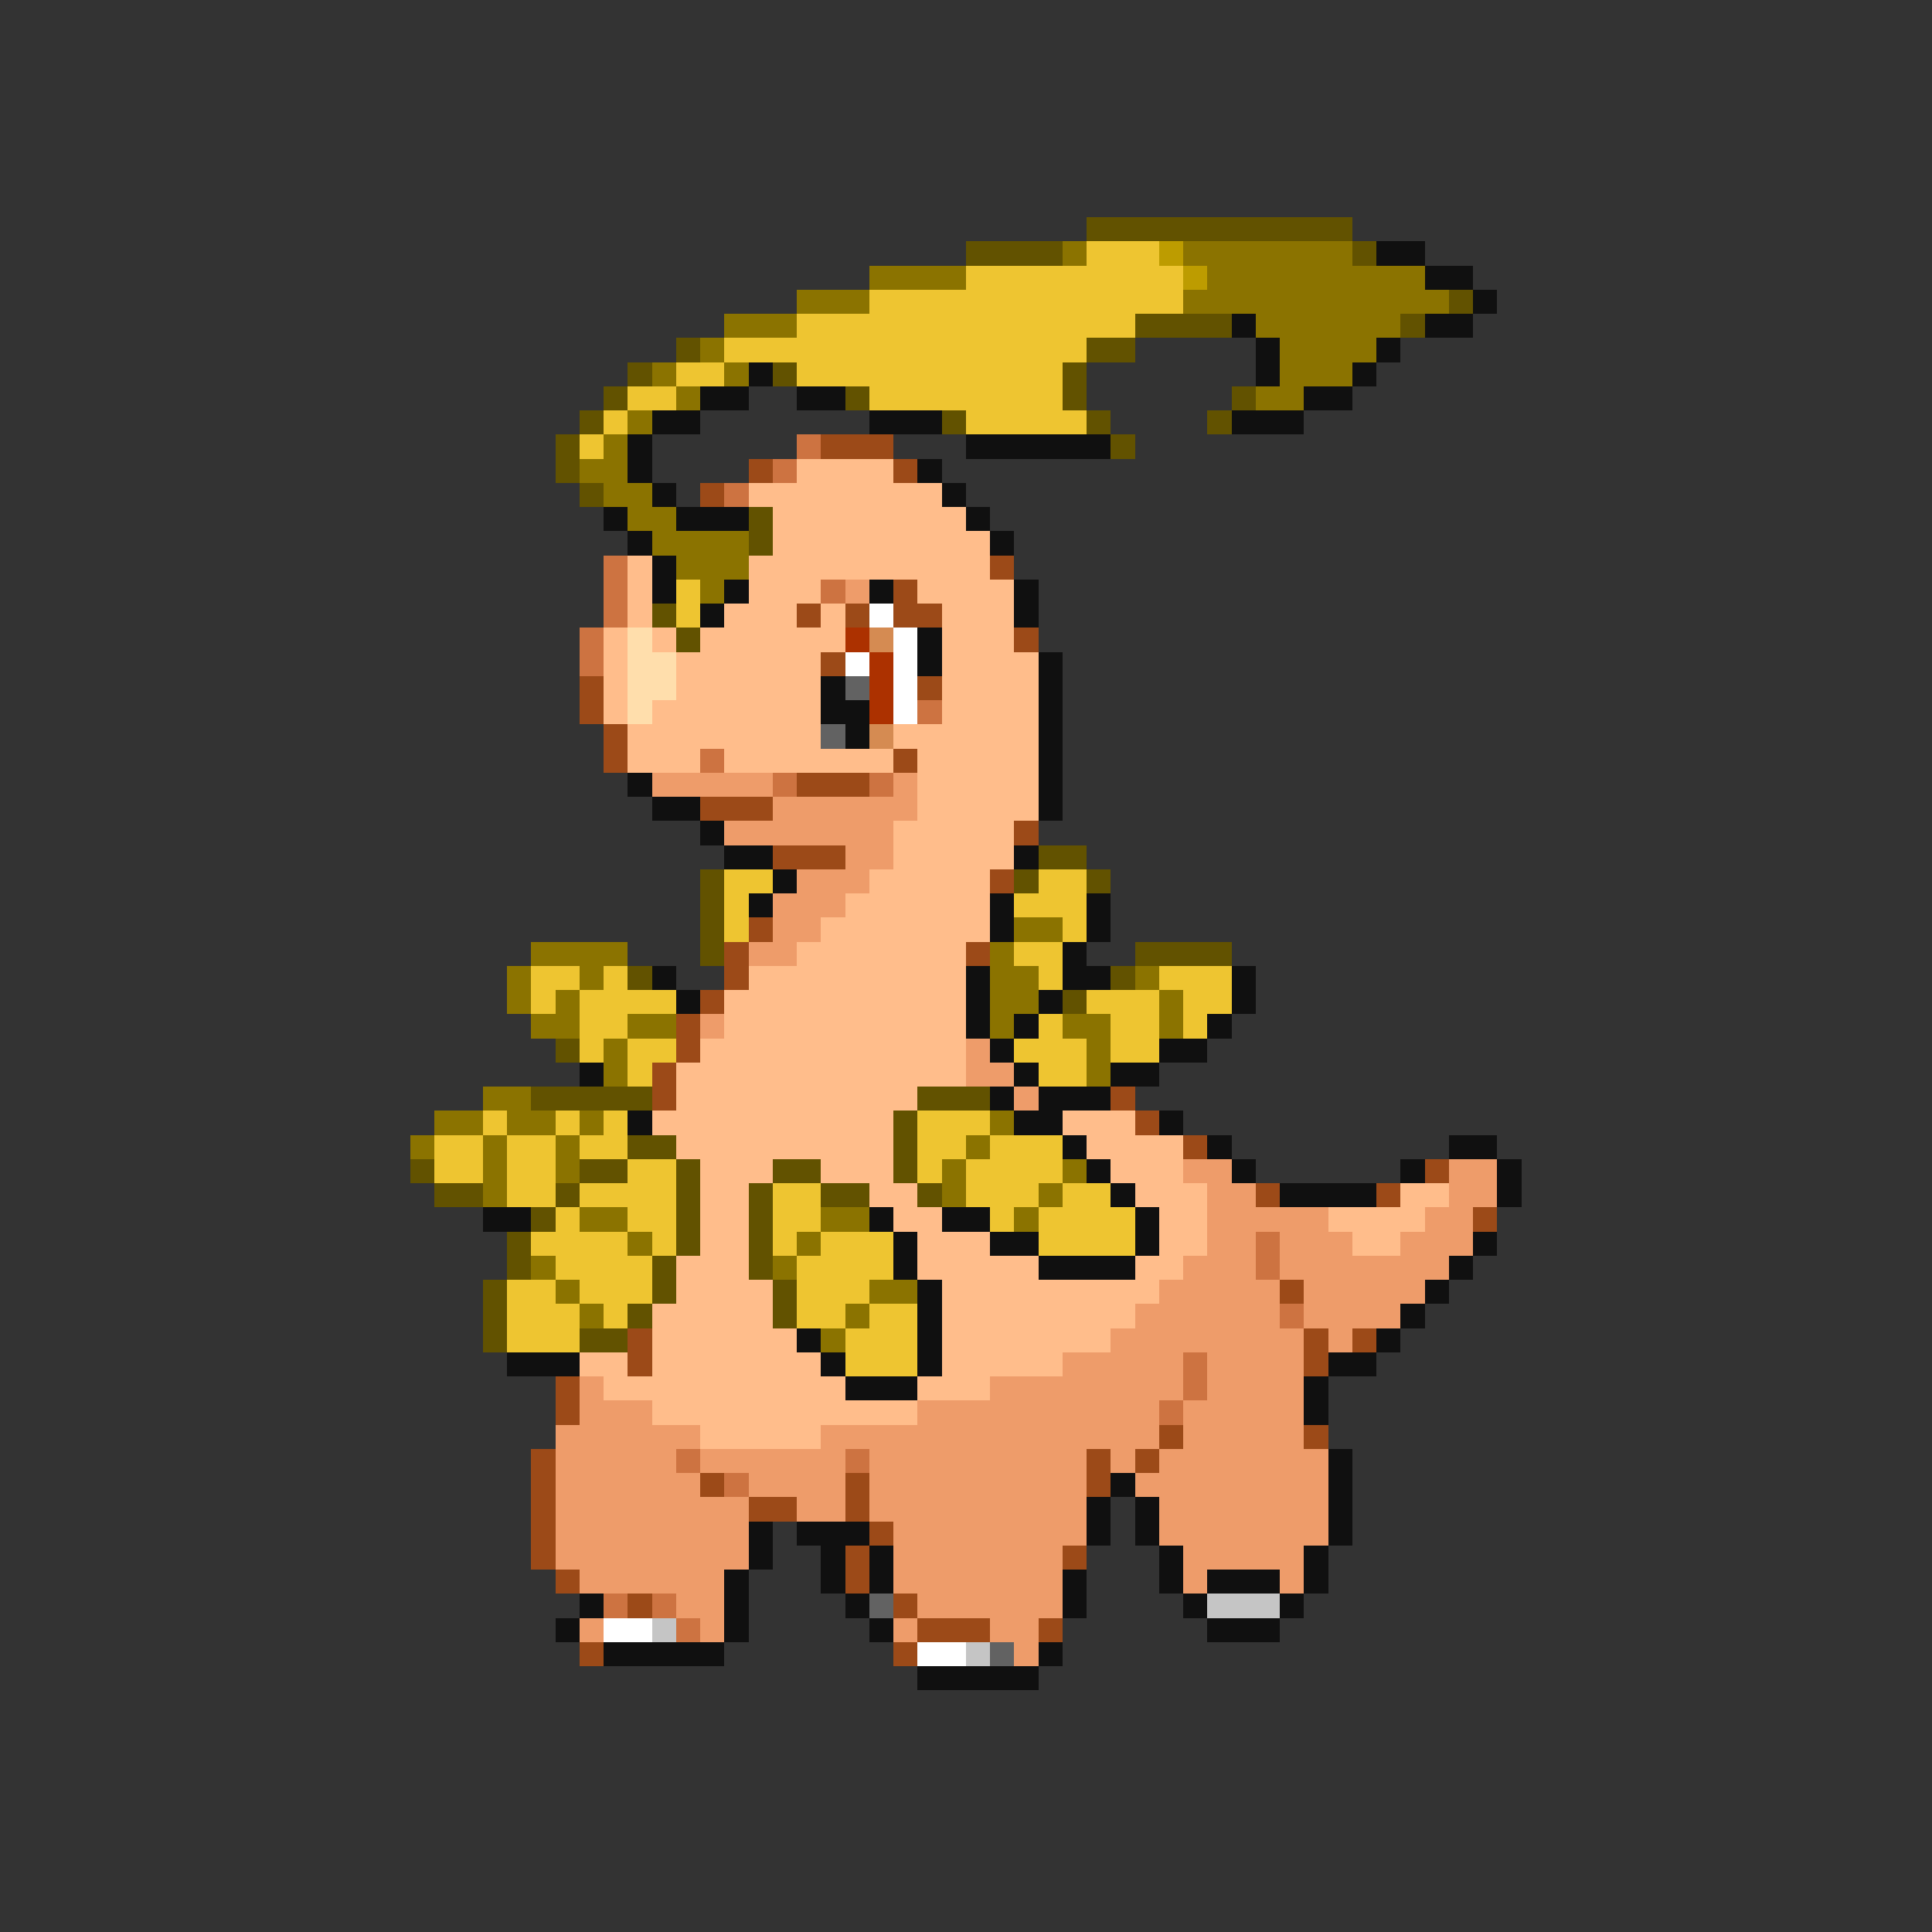 <svg xmlns="http://www.w3.org/2000/svg" viewBox="0 -0.5 80 80" shape-rendering="crispEdges">
<rect x="0" y="-0.5" width="80" height="80" fill="#333333" stroke="none"/>
<path stroke="#625200" d="M45 9h11M40 10h4M56 10h1M60 12h1M47 13h4M58 13h1M28 14h1M45 14h2M26 15h1M32 15h1M44 15h1M25 16h1M35 16h1M44 16h1M51 16h1M24 17h1M39 17h1M45 17h1M50 17h1M23 18h1M46 18h1M23 19h1M24 20h1M31 21h1M31 22h1M27 25h1M28 26h1M43 35h2M29 36h1M42 36h1M45 36h1M29 37h1M29 38h1M29 39h1M47 39h4M26 40h1M46 40h1M44 41h1M23 43h1M22 45h5M38 45h3M37 46h1M26 47h2M37 47h1M17 48h1M24 48h2M28 48h1M32 48h2M37 48h1M18 49h2M23 49h1M28 49h1M31 49h1M34 49h2M38 49h1M22 50h1M28 50h1M31 50h1M21 51h1M28 51h1M31 51h1M21 52h1M27 52h1M31 52h1M20 53h1M27 53h1M32 53h1M20 54h1M26 54h1M32 54h1M20 55h1M24 55h2" />
<path stroke="#8b7300" d="M44 10h1M49 10h7M36 11h4M50 11h9M33 12h3M49 12h11M30 13h3M52 13h6M29 14h1M53 14h4M27 15h1M30 15h1M53 15h3M28 16h1M52 16h2M26 17h1M25 18h1M24 19h2M25 20h2M26 21h2M27 22h4M28 23h3M29 24h1M42 38h2M22 39h4M41 39h1M21 40h1M24 40h1M41 40h2M47 40h1M21 41h1M23 41h1M41 41h2M48 41h1M22 42h2M26 42h2M41 42h1M44 42h2M48 42h1M25 43h1M45 43h1M25 44h1M45 44h1M20 45h2M18 46h2M21 46h2M24 46h1M41 46h1M17 47h1M20 47h1M23 47h1M40 47h1M20 48h1M23 48h1M39 48h1M44 48h1M20 49h1M39 49h1M43 49h1M24 50h2M34 50h2M42 50h1M26 51h1M33 51h1M22 52h1M32 52h1M23 53h1M36 53h2M24 54h1M35 54h1M34 55h1" />
<path stroke="#eec531" d="M45 10h3M40 11h9M36 12h13M33 13h14M30 14h15M28 15h2M33 15h11M26 16h2M36 16h8M25 17h1M40 17h5M24 18h1M28 24h1M28 25h1M30 36h2M43 36h2M30 37h1M42 37h3M30 38h1M44 38h1M42 39h2M22 40h2M25 40h1M43 40h1M48 40h3M22 41h1M24 41h4M45 41h3M49 41h2M24 42h2M43 42h1M46 42h2M49 42h1M24 43h1M26 43h2M42 43h3M46 43h2M26 44h1M43 44h2M20 46h1M23 46h1M25 46h1M38 46h3M18 47h2M21 47h2M24 47h2M38 47h2M41 47h3M18 48h2M21 48h2M26 48h2M38 48h1M40 48h4M21 49h2M24 49h4M32 49h2M40 49h3M44 49h2M23 50h1M26 50h2M32 50h2M41 50h1M43 50h4M22 51h4M27 51h1M32 51h1M34 51h3M43 51h4M23 52h4M33 52h4M21 53h2M24 53h3M33 53h3M21 54h3M25 54h1M33 54h2M36 54h2M21 55h3M35 55h3M35 56h3" />
<path stroke="#bd9c00" d="M48 10h1M49 11h1" />
<path stroke="#101010" d="M57 10h2M59 11h2M61 12h1M51 13h1M59 13h2M52 14h1M57 14h1M31 15h1M52 15h1M56 15h1M29 16h2M33 16h2M54 16h2M27 17h2M36 17h3M51 17h3M26 18h1M40 18h6M26 19h1M38 19h1M27 20h1M39 20h1M25 21h1M28 21h3M40 21h1M26 22h1M41 22h1M27 23h1M27 24h1M30 24h1M36 24h1M42 24h1M29 25h1M42 25h1M38 26h1M38 27h1M43 27h1M34 28h1M43 28h1M34 29h2M43 29h1M35 30h1M43 30h1M43 31h1M26 32h1M43 32h1M27 33h2M43 33h1M29 34h1M30 35h2M42 35h1M32 36h1M31 37h1M41 37h1M45 37h1M41 38h1M45 38h1M44 39h1M27 40h1M40 40h1M44 40h2M51 40h1M28 41h1M40 41h1M43 41h1M51 41h1M40 42h1M42 42h1M50 42h1M41 43h1M48 43h2M24 44h1M42 44h1M46 44h2M41 45h1M43 45h3M26 46h1M42 46h2M48 46h1M44 47h1M50 47h1M60 47h2M45 48h1M51 48h1M58 48h1M62 48h1M46 49h1M53 49h4M62 49h1M20 50h2M36 50h1M39 50h2M47 50h1M37 51h1M41 51h2M47 51h1M61 51h1M37 52h1M43 52h4M60 52h1M38 53h1M59 53h1M38 54h1M58 54h1M33 55h1M38 55h1M57 55h1M21 56h3M34 56h1M38 56h1M55 56h2M35 57h3M54 57h1M54 58h1M55 60h1M46 61h1M55 61h1M45 62h1M47 62h1M55 62h1M31 63h1M33 63h3M45 63h1M47 63h1M55 63h1M31 64h1M34 64h1M36 64h1M48 64h1M54 64h1M30 65h1M34 65h1M36 65h1M44 65h1M48 65h1M50 65h3M54 65h1M24 66h1M30 66h1M35 66h1M44 66h1M49 66h1M53 66h1M23 67h1M30 67h1M36 67h1M50 67h3M25 68h5M43 68h1M38 69h5" />
<path stroke="#cd7341" d="M33 18h1M32 19h1M30 20h1M25 23h1M25 24h1M34 24h1M25 25h1M24 26h1M24 27h1M38 29h1M29 31h1M32 32h1M36 32h1M52 51h1M52 52h1M53 54h1M49 56h1M49 57h1M48 58h1M28 60h1M35 60h1M30 61h1M25 66h1M27 66h1M28 67h1" />
<path stroke="#9c4a18" d="M34 18h3M31 19h1M37 19h1M29 20h1M41 23h1M37 24h1M33 25h1M35 25h1M37 25h2M42 26h1M34 27h1M24 28h1M38 28h1M24 29h1M25 30h1M25 31h1M37 31h1M33 32h3M29 33h3M42 34h1M32 35h3M41 36h1M31 38h1M30 39h1M40 39h1M30 40h1M29 41h1M28 42h1M28 43h1M27 44h1M27 45h1M46 45h1M47 46h1M49 47h1M59 48h1M52 49h1M57 49h1M61 50h1M53 53h1M26 55h1M54 55h1M56 55h1M26 56h1M54 56h1M23 57h1M23 58h1M48 59h1M54 59h1M22 60h1M45 60h1M47 60h1M22 61h1M29 61h1M35 61h1M45 61h1M22 62h1M31 62h2M35 62h1M22 63h1M36 63h1M22 64h1M35 64h1M44 64h1M23 65h1M35 65h1M26 66h1M37 66h1M38 67h3M43 67h1M24 68h1M37 68h1" />
<path stroke="#ffbd8b" d="M33 19h4M31 20h8M32 21h8M32 22h9M26 23h1M31 23h10M26 24h1M31 24h3M38 24h4M26 25h1M30 25h3M34 25h1M39 25h3M25 26h1M27 26h1M29 26h6M39 26h3M25 27h1M28 27h6M39 27h4M25 28h1M28 28h6M39 28h4M25 29h1M27 29h7M39 29h4M26 30h8M37 30h6M26 31h3M30 31h7M38 31h5M38 32h5M38 33h5M37 34h5M37 35h5M36 36h5M35 37h6M34 38h7M33 39h7M31 40h9M30 41h10M30 42h10M29 43h11M28 44h12M28 45h10M27 46h10M44 46h3M28 47h9M45 47h4M29 48h3M34 48h3M46 48h3M29 49h2M36 49h2M47 49h3M58 49h2M29 50h2M37 50h2M48 50h2M55 50h4M29 51h2M38 51h3M48 51h2M56 51h2M28 52h3M38 52h5M47 52h2M28 53h4M39 53h9M27 54h5M39 54h8M27 55h6M39 55h7M24 56h2M27 56h7M39 56h5M25 57h10M38 57h3M27 58h11M29 59h5" />
<path stroke="#ee9c6a" d="M35 24h1M27 32h5M37 32h1M32 33h6M30 34h7M35 35h2M33 36h3M32 37h3M32 38h2M31 39h2M29 42h1M40 43h1M40 44h2M42 45h1M49 48h2M60 48h2M50 49h2M60 49h2M50 50h5M59 50h2M50 51h2M53 51h3M58 51h3M49 52h3M53 52h7M48 53h5M54 53h5M47 54h6M54 54h4M46 55h8M55 55h1M44 56h5M50 56h4M24 57h1M41 57h8M50 57h4M24 58h3M38 58h10M49 58h5M23 59h6M34 59h14M49 59h5M23 60h5M29 60h6M36 60h9M46 60h1M48 60h7M23 61h6M31 61h4M36 61h9M47 61h8M23 62h8M33 62h2M36 62h9M48 62h7M23 63h8M37 63h8M48 63h7M23 64h8M37 64h7M49 64h5M24 65h6M37 65h7M49 65h1M53 65h1M28 66h2M38 66h6M24 67h1M29 67h1M37 67h1M41 67h2M42 68h1" />
<path stroke="#ffffff" d="M36 25h1M37 26h1M35 27h1M37 27h1M37 28h1M37 29h1M25 67h2M38 68h2" />
<path stroke="#ffdeac" d="M26 26h1M26 27h2M26 28h2M26 29h1" />
<path stroke="#ac3100" d="M35 26h1M36 27h1M36 28h1M36 29h1" />
<path stroke="#d58b52" d="M36 26h1M36 30h1" />
<path stroke="#626262" d="M35 28h1M34 30h1M36 66h1M41 68h1" />
<path stroke="#c5c5c5" d="M50 66h3M27 67h1M40 68h1" />
</svg>